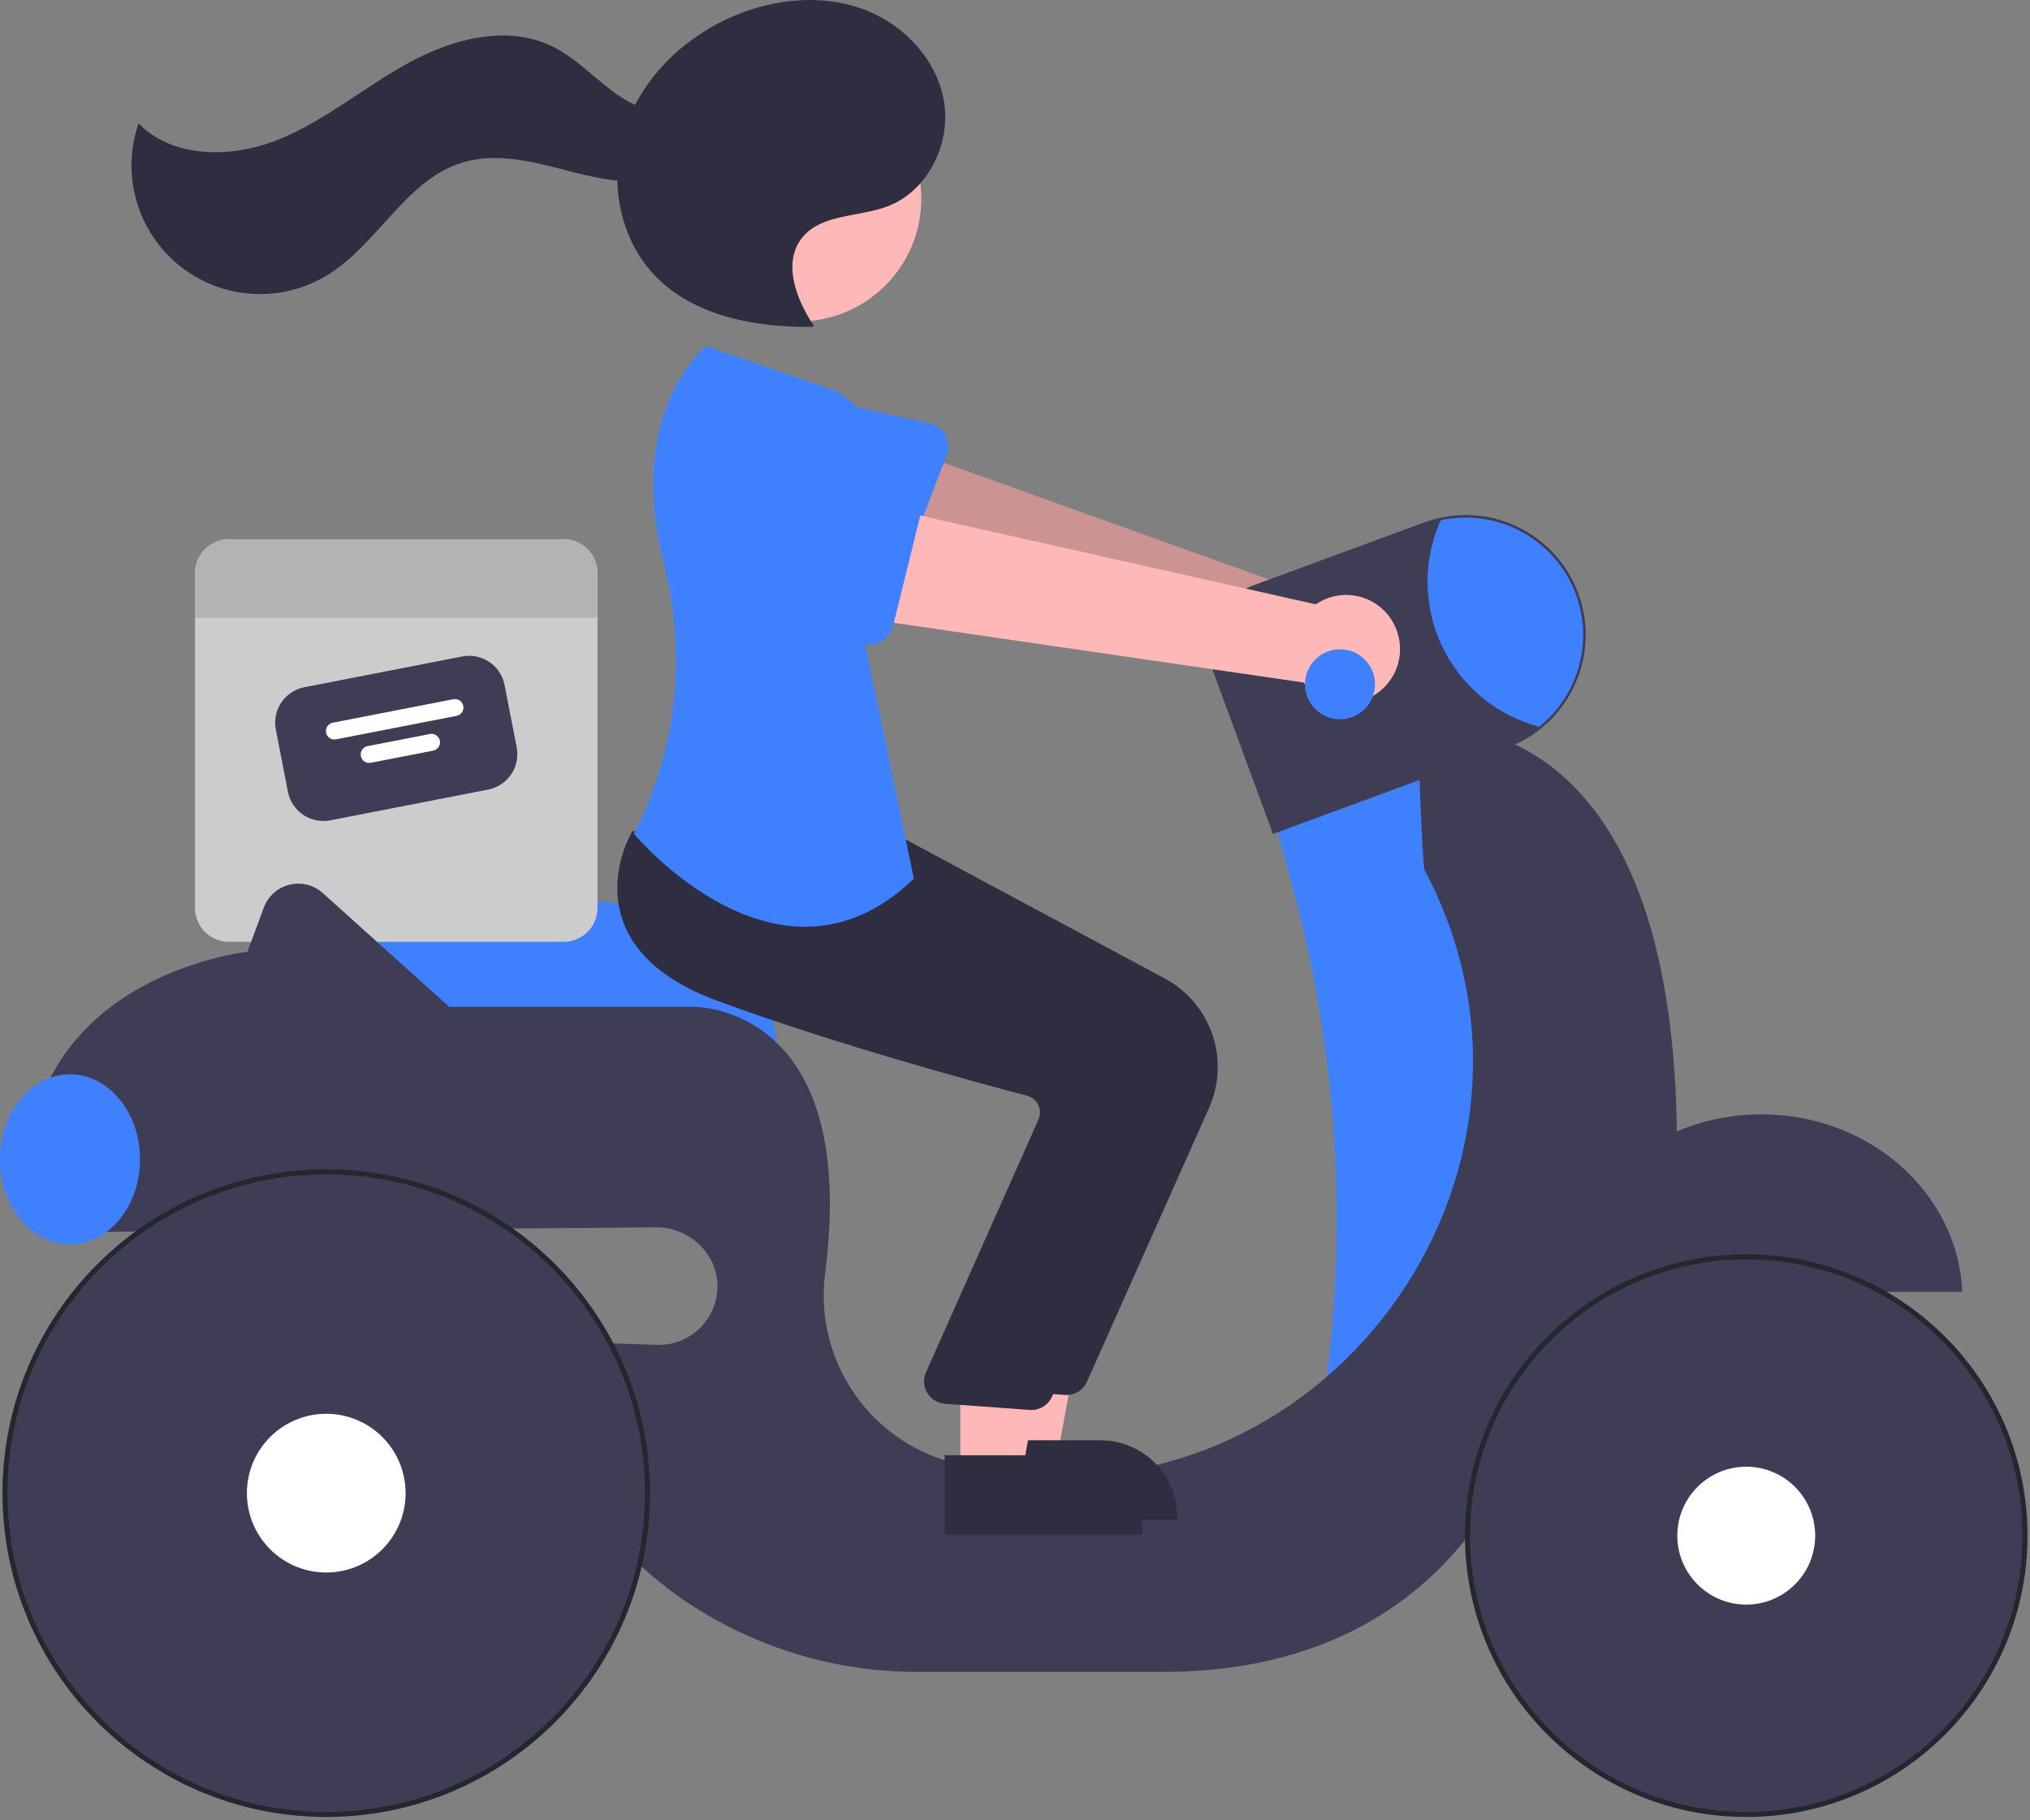 <svg width="406" height="364" viewBox="0 0 406 364" fill="none" xmlns="http://www.w3.org/2000/svg">
<rect x="0" y="0" width="406" height="364" fill="#808080" stroke="none"/>
<path d="M155.5 212.508H59.519L58.502 182.998C58.457 181.718 58.691 180.445 59.187 179.264C59.682 178.084 60.427 177.025 61.371 176.16C62.315 175.296 63.435 174.646 64.654 174.255C65.873 173.865 67.162 173.743 68.432 173.899L124.287 180.738H124.294C132.574 180.761 140.508 184.064 146.358 189.926C152.207 195.787 155.495 203.728 155.5 212.008V212.508Z" fill="#3F80FE"/>
<path d="M112.721 107.829H45.779C44.889 107.829 44.007 108.004 43.184 108.345C42.362 108.685 41.614 109.185 40.985 109.814C40.355 110.444 39.856 111.191 39.516 112.014C39.175 112.836 39 113.718 39 114.608V181.55C39 182.44 39.175 183.322 39.516 184.145C39.856 184.967 40.355 185.715 40.985 186.344C41.614 186.974 42.362 187.473 43.184 187.814C44.007 188.154 44.889 188.329 45.779 188.329H112.721C113.611 188.329 114.493 188.154 115.316 187.814C116.138 187.473 116.886 186.974 117.515 186.344C118.145 185.715 118.644 184.967 118.984 184.145C119.325 183.322 119.5 182.44 119.5 181.55V114.608C119.5 113.718 119.325 112.836 118.984 112.014C118.644 111.191 118.145 110.444 117.515 109.814C116.886 109.185 116.138 108.685 115.316 108.345C114.493 108.004 113.611 107.829 112.721 107.829Z" fill="#CCCCCC"/>
<path d="M97.645 157.886L66.038 164.041C64.164 164.404 62.221 164.008 60.638 162.941C59.054 161.874 57.959 160.222 57.592 158.348L55.162 145.872C54.799 143.997 55.195 142.055 56.262 140.471C57.329 138.888 58.981 137.792 60.855 137.425L92.462 131.27C94.336 130.907 96.279 131.303 97.862 132.37C99.446 133.437 100.541 135.089 100.908 136.963L103.338 149.439C103.701 151.314 103.305 153.256 102.238 154.84C101.17 156.423 99.519 157.519 97.645 157.886Z" fill="#3F3D56"/>
<path d="M91.321 143.146L67.201 147.844C66.759 147.929 66.302 147.837 65.929 147.585C65.557 147.334 65.299 146.945 65.213 146.504C65.127 146.063 65.22 145.606 65.471 145.233C65.722 144.86 66.112 144.602 66.553 144.517L90.673 139.819C91.115 139.733 91.572 139.826 91.945 140.078C92.317 140.329 92.575 140.718 92.661 141.159C92.747 141.6 92.654 142.057 92.403 142.43C92.151 142.803 91.762 143.06 91.321 143.146Z" fill="white"/>
<path d="M86.633 150.102L74.157 152.532C73.716 152.618 73.258 152.525 72.885 152.274C72.513 152.023 72.255 151.634 72.169 151.192C72.083 150.751 72.176 150.294 72.427 149.921C72.679 149.549 73.068 149.291 73.509 149.205L85.985 146.775C86.203 146.733 86.428 146.734 86.646 146.778C86.864 146.822 87.072 146.909 87.256 147.034C87.441 147.158 87.599 147.317 87.722 147.503C87.845 147.689 87.93 147.896 87.972 148.115C88.015 148.333 88.014 148.558 87.97 148.776C87.925 148.994 87.839 149.202 87.714 149.386C87.59 149.571 87.43 149.729 87.245 149.852C87.059 149.975 86.851 150.06 86.633 150.102Z" fill="white"/>
<path d="M119.5 114.608V123.505H39V114.608C39 113.718 39.175 112.836 39.516 112.014C39.856 111.191 40.355 110.444 40.985 109.814C41.614 109.185 42.362 108.685 43.184 108.345C44.007 108.004 44.889 107.829 45.779 107.829H112.721C113.611 107.829 114.493 108.004 115.316 108.345C116.138 108.685 116.885 109.185 117.515 109.814C118.145 110.444 118.644 111.191 118.984 112.014C119.325 112.836 119.5 113.718 119.5 114.608Z" fill="#B3B3B3"/>
<path d="M280.251 126.292C279.786 124.791 278.998 123.411 277.942 122.249C276.886 121.086 275.589 120.169 274.14 119.562C272.691 118.955 271.128 118.673 269.558 118.736C267.989 118.799 266.453 119.206 265.057 119.927L172.961 86.884L168.905 109.891L260.708 135.137C262.075 137.4 264.224 139.084 266.749 139.869C269.274 140.653 271.999 140.485 274.408 139.394C276.817 138.304 278.742 136.368 279.819 133.953C280.896 131.538 281.05 128.812 280.251 126.292Z" fill="#FFB8B8"/>
<path opacity="0.2" d="M280.251 126.292C279.786 124.791 278.998 123.411 277.942 122.249C276.886 121.086 275.589 120.169 274.14 119.562C272.691 118.955 271.128 118.673 269.558 118.736C267.989 118.799 266.453 119.206 265.057 119.927L172.961 86.884L168.905 109.891L260.708 135.137C262.075 137.4 264.224 139.084 266.749 139.869C269.274 140.653 271.999 140.485 274.408 139.394C276.817 138.304 278.742 136.368 279.819 133.953C280.896 131.538 281.05 128.812 280.251 126.292Z" fill="black"/>
<path d="M189.308 91.076L180.611 113.797C180.363 114.443 179.979 115.029 179.485 115.513C178.991 115.998 178.398 116.371 177.747 116.606C177.096 116.84 176.402 116.932 175.712 116.875C175.022 116.817 174.353 116.612 173.75 116.272L152.614 104.376C149.314 103.091 146.658 100.55 145.229 97.31C143.799 94.07 143.713 90.395 144.989 87.092C146.264 83.788 148.798 81.125 152.034 79.687C155.27 78.248 158.944 78.151 162.251 79.418L185.853 84.652C186.529 84.802 187.165 85.096 187.716 85.514C188.268 85.932 188.724 86.464 189.051 87.073C189.379 87.683 189.572 88.356 189.616 89.047C189.66 89.738 189.555 90.43 189.308 91.076Z" fill="#3F80FE"/>
<path d="M287.5 147.329L254.5 162.329L258.833 178.64C267.199 210.138 269.42 242.952 265.372 275.29L289.5 280.329L309.5 229.329L302.5 171.329L287.5 147.329Z" fill="#3F80FE"/>
<path d="M352.25 222.829C330.568 222.829 312.898 238.591 312.041 258.329H392.459C391.602 238.591 373.932 222.829 352.25 222.829Z" fill="#3F3D56"/>
<path d="M335.372 226.231C334.243 137.132 283.5 145.329 283.5 145.329C283.5 145.329 284.449 173.062 284.905 173.925C317.241 235.104 263.875 306.829 195.945 293.634C194.664 293.385 193.434 293.133 192.254 292.877C183.647 291.08 176.047 286.071 171.001 278.871C165.955 271.67 163.842 262.817 165.091 254.114C171.782 200.378 138.5 201.329 138.5 201.329H89.834L64.56 178.583C63.668 177.78 62.593 177.208 61.428 176.917C60.264 176.626 59.046 176.624 57.881 176.912C56.716 177.2 55.639 177.77 54.745 178.57C53.851 179.371 53.166 180.378 52.751 181.504L49.5 190.329C49.5 190.329 1.5 195.329 5.5 242.329H20.34C20.304 243.665 20.358 245.001 20.5 246.329L131.251 245.429C137.743 245.376 143.473 250.636 143.5 257.128C143.507 258.709 143.194 260.275 142.582 261.732C141.97 263.189 141.07 264.507 139.936 265.609C138.802 266.71 137.458 267.571 135.984 268.141C134.509 268.71 132.935 268.977 131.355 268.924L113.5 268.329C108 292.829 121.5 309.329 136.375 319.704C150.38 329.331 166.999 334.435 183.993 334.329H232.5C295.5 334.329 306.5 281.329 306.5 281.329C339.5 267.329 335.372 226.231 335.372 226.231Z" fill="#3F3D56"/>
<path d="M405 307.079C405 337.869 380.04 362.829 349.25 362.829C318.46 362.829 293.5 337.869 293.5 307.079C293.5 276.289 318.46 251.329 349.25 251.329C380.04 251.329 405 276.289 405 307.079Z" fill="#3F3D56" stroke="#23272E"/>
<path d="M349.25 320.866C356.864 320.866 363.037 314.693 363.037 307.079C363.037 299.465 356.864 293.292 349.25 293.292C341.636 293.292 335.463 299.465 335.463 307.079C335.463 314.693 341.636 320.866 349.25 320.866Z" fill="white"/>
<path d="M129.5 298.579C129.5 334.063 100.734 362.829 65.25 362.829C29.766 362.829 1 334.063 1 298.579C1 263.095 29.766 234.329 65.25 234.329C100.734 234.329 129.5 263.095 129.5 298.579Z" fill="#3F3D56" stroke="#23272E"/>
<path d="M65.25 314.449C74.015 314.449 81.12 307.344 81.12 298.579C81.12 289.814 74.015 282.709 65.25 282.709C56.485 282.709 49.38 289.814 49.38 298.579C49.38 307.344 56.485 314.449 65.25 314.449Z" fill="white"/>
<path d="M254.594 166.761L242.72 134.512C242.101 132.831 241.82 131.045 241.891 129.255C241.963 127.465 242.386 125.707 243.137 124.081C243.888 122.455 244.952 120.993 246.268 119.778C247.584 118.563 249.126 117.62 250.807 117.001L284.847 104.47C287.804 103.381 290.947 102.885 294.096 103.01C297.245 103.136 300.339 103.881 303.2 105.202C306.061 106.523 308.634 108.394 310.772 110.71C312.909 113.025 314.57 115.739 315.659 118.697C316.641 121.351 317.143 124.159 317.14 126.989C317.127 130.583 316.314 134.128 314.759 137.368C313.205 140.608 310.948 143.461 308.152 145.719C306.133 147.339 303.863 148.619 301.432 149.508L254.594 166.761Z" fill="#3F3D56"/>
<path d="M316.64 126.989C316.637 130.509 315.845 133.984 314.322 137.158C312.799 140.332 310.584 143.124 307.84 145.329C303.629 144.218 299.711 142.204 296.358 139.426C293.004 136.648 290.296 133.173 288.421 129.243C286.547 125.313 285.55 121.021 285.502 116.667C285.453 112.313 286.354 108 288.14 104.029C291.57 103.283 295.124 103.315 298.54 104.122C301.956 104.929 305.148 106.491 307.881 108.693C310.615 110.895 312.82 113.682 314.336 116.848C315.851 120.014 316.639 123.479 316.64 126.989Z" fill="#3F80FE"/>
<path d="M14 248.829C21.732 248.829 28 241.218 28 231.829C28 222.44 21.732 214.829 14 214.829C6.268 214.829 0 222.44 0 231.829C0 241.218 6.268 248.829 14 248.829Z" fill="#3F80FE"/>
<path d="M199.061 292.005H211.321L217.154 260.208L199.059 260.209L199.061 292.005Z" fill="#FFB8B8"/>
<path d="M195.934 288.003L220.078 288.001H220.079C222.099 288.001 224.1 288.399 225.967 289.173C227.834 289.946 229.53 291.079 230.959 292.508C232.387 293.937 233.521 295.633 234.294 297.5C235.067 299.366 235.465 301.367 235.465 303.388V303.888L195.935 303.889L195.934 288.003Z" fill="#2F2E41"/>
<path d="M213.292 278.955C213.149 278.955 213.005 278.948 212.861 278.934L195.895 277.699C195.209 277.635 194.546 277.415 193.959 277.055C193.371 276.694 192.874 276.204 192.506 275.622C192.138 275.039 191.909 274.38 191.836 273.695C191.763 273.009 191.848 272.316 192.086 271.669L214.792 220.655C214.954 220.2 215.021 219.717 214.987 219.235C214.953 218.753 214.82 218.284 214.596 217.856C214.372 217.423 214.06 217.043 213.679 216.739C213.297 216.436 212.856 216.217 212.385 216.096C201.707 213.305 174.313 205.874 150.598 197.178C140.438 193.453 134.039 188.069 131.579 181.176C128.336 172.089 133.134 163.802 133.34 163.455L133.501 163.182L155.816 165.21L180.007 167.268L233.02 195.696C237.462 198.098 240.836 202.085 242.471 206.864C244.105 211.642 243.879 216.861 241.839 221.48L217.398 276.288C217.044 277.081 216.468 277.756 215.739 278.229C215.011 278.702 214.16 278.954 213.292 278.955Z" fill="#2F2E41"/>
<path d="M159.696 64.281C173.26 64.281 184.257 53.285 184.257 39.72C184.257 26.155 173.26 15.159 159.696 15.159C146.131 15.159 135.135 26.155 135.135 39.72C135.135 53.285 146.131 64.281 159.696 64.281Z" fill="#FFB8B8"/>
<path d="M192.061 295.005H204.321L210.154 263.208L192.059 263.209L192.061 295.005Z" fill="#FFB8B8"/>
<path d="M188.934 291.003L213.078 291.001H213.079C215.099 291.001 217.1 291.399 218.967 292.173C220.834 292.946 222.53 294.079 223.959 295.508C225.387 296.937 226.521 298.633 227.294 300.5C228.067 302.366 228.465 304.367 228.465 306.388V306.888L188.935 306.889L188.934 291.003Z" fill="#2F2E41"/>
<path d="M206.292 281.955C206.149 281.955 206.005 281.948 205.861 281.934L188.895 280.699C188.209 280.635 187.546 280.415 186.959 280.055C186.371 279.694 185.874 279.204 185.506 278.622C185.138 278.039 184.909 277.38 184.836 276.695C184.763 276.009 184.848 275.316 185.086 274.669L207.792 223.655C207.954 223.2 208.021 222.717 207.987 222.235C207.953 221.753 207.82 221.284 207.596 220.856C207.372 220.423 207.06 220.043 206.679 219.739C206.297 219.436 205.856 219.217 205.385 219.096C194.707 216.305 167.313 208.874 143.598 200.178C133.438 196.453 127.039 191.069 124.579 184.176C121.336 175.089 126.134 166.802 126.34 166.455L126.501 166.182L148.816 168.21L173.007 170.268L226.02 198.696C230.462 201.098 233.836 205.085 235.471 209.864C237.105 214.642 236.879 219.861 234.839 224.48L210.398 279.288C210.044 280.081 209.468 280.756 208.739 281.229C208.011 281.702 207.16 281.954 206.292 281.955Z" fill="#2F2E41"/>
<path d="M167.27 78.209L141.27 69.209C141.27 69.209 124.948 81.749 132.789 112.857C136.883 128.91 135.69 145.856 129.389 161.177C128.631 163.073 127.756 164.92 126.77 166.708C126.77 166.708 155.77 201.708 182.77 175.708L172.27 125.208C172.27 125.208 188.77 91.709 167.27 78.209Z" fill="#3F80FE"/>
<path d="M162.745 65.117C159.249 59.884 156.491 52.629 160.339 47.651C164.138 42.736 171.632 43.461 177.45 41.286C185.554 38.257 190.254 28.737 188.788 20.21C187.322 11.684 180.478 4.616 172.324 1.724C164.17 -1.168 154.976 -0.228 146.991 3.103C137.162 7.202 128.73 15.133 125.194 25.179C121.658 35.225 123.549 47.287 130.883 55.009C138.747 63.287 151.089 65.493 162.506 65.359" fill="#2F2E41"/>
<path d="M139.898 20.484C135.493 24.07 128.773 22.477 124.045 19.33C119.316 16.183 115.479 11.702 110.363 9.234C101.344 4.884 90.44 7.776 81.662 12.594C72.884 17.413 65.103 24.069 55.831 27.851C46.559 31.632 34.727 31.819 27.706 24.679C25.978 29.685 25.837 35.102 27.301 40.191C28.766 45.28 31.765 49.793 35.889 53.115C40.013 56.437 45.062 58.405 50.346 58.751C55.631 59.098 60.893 57.805 65.416 55.05C75.575 48.862 81.187 35.887 92.582 32.471C98.887 30.581 105.658 32.103 112.031 33.752C118.404 35.401 125.049 37.182 131.48 35.779C137.911 34.375 143.927 28.596 143.109 22.064L139.898 20.484Z" fill="#2F2E41"/>
<path d="M279.029 125.291C278.382 123.86 277.43 122.587 276.239 121.564C275.048 120.54 273.647 119.79 272.134 119.367C270.622 118.944 269.035 118.857 267.486 119.113C265.936 119.369 264.462 119.962 263.166 120.85L167.696 99.422L166.51 122.754L260.727 136.48C262.362 138.558 264.703 139.963 267.305 140.43C269.908 140.898 272.591 140.394 274.847 139.015C277.103 137.636 278.775 135.477 279.546 132.947C280.316 130.418 280.132 127.694 279.029 125.291Z" fill="#FFB8B8"/>
<path d="M184.435 101.566L178.608 125.186C178.443 125.858 178.134 126.486 177.703 127.028C177.273 127.57 176.73 128.013 176.113 128.326C175.496 128.64 174.819 128.817 174.127 128.845C173.436 128.873 172.746 128.751 172.105 128.489L149.663 119.291C146.227 118.425 143.276 116.232 141.456 113.192C139.635 110.153 139.095 106.515 139.954 103.078C140.813 99.64 143 96.684 146.036 94.857C149.072 93.031 152.708 92.483 156.147 93.334L180.215 95.617C180.904 95.683 181.571 95.896 182.17 96.242C182.769 96.589 183.287 97.061 183.687 97.625C184.088 98.19 184.362 98.834 184.491 99.514C184.62 100.194 184.601 100.894 184.435 101.566Z" fill="#3F80FE"/>
<path d="M268 143.829C271.866 143.829 275 140.695 275 136.829C275 132.963 271.866 129.829 268 129.829C264.134 129.829 261 132.963 261 136.829C261 140.695 264.134 143.829 268 143.829Z" fill="#3F80FE"/>
</svg>
